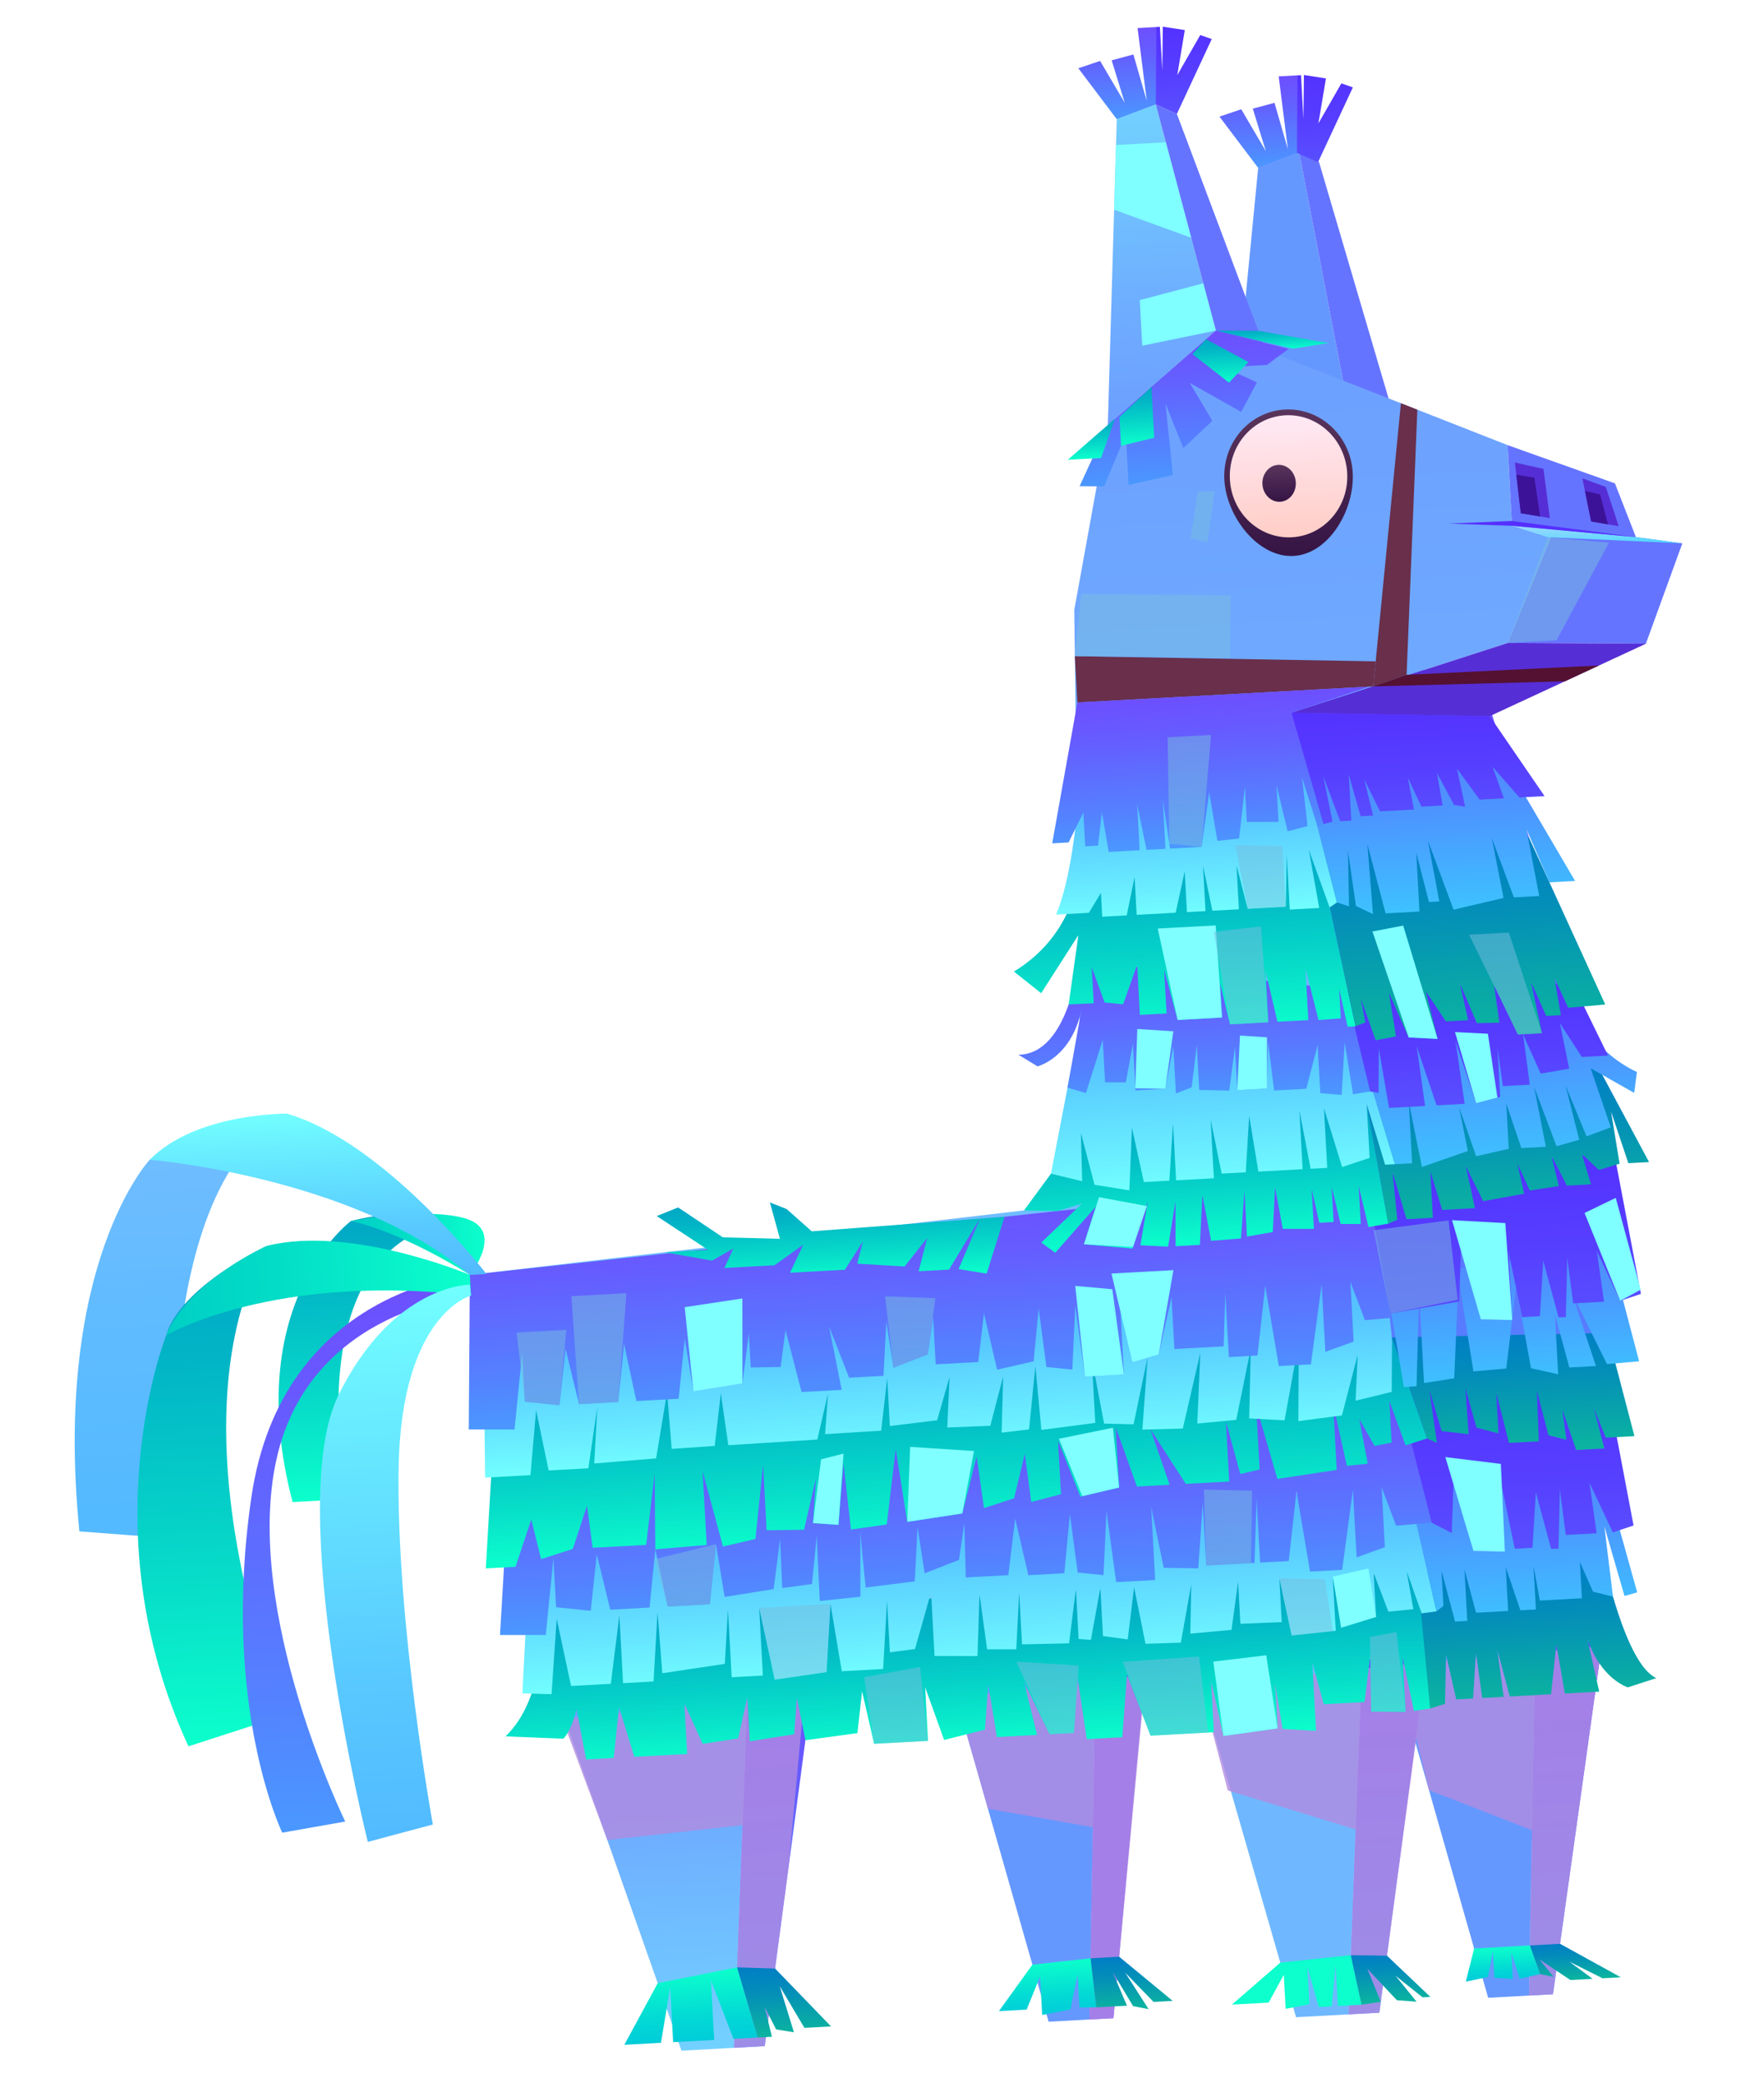 <svg width="216" height="255" viewBox="0 0 216 255" fill="none" xmlns="http://www.w3.org/2000/svg">
<g clip-path="url(#clip0_9_2618)">
<path fill-rule="evenodd" clip-rule="evenodd" d="M18.331 141.959C18.331 141.959 6.437 154.687 9.722 187.449L21.699 188.348C21.699 188.348 17.457 145.951 35.137 136.315C35.137 136.315 25.41 137.418 18.331 141.957L18.331 141.959Z" fill="url(#paint0_linear_9_2618)"/>
<path fill-rule="evenodd" clip-rule="evenodd" d="M42.971 149.455C42.971 149.455 29.427 159.478 35.827 183.859L42.569 183.492C42.569 183.492 35.408 151.244 57.161 149.201C57.161 149.201 49.916 147.623 42.971 149.455Z" fill="url(#paint1_linear_9_2618)"/>
<path fill-rule="evenodd" clip-rule="evenodd" d="M188.002 200.824L187.231 244.266L182.226 244.538L170.302 202.727L188.002 200.824Z" fill="#6598FF"/>
<path fill-rule="evenodd" clip-rule="evenodd" d="M187.989 201.501L196.224 200.792L190.161 244.106L187.231 244.266L187.989 201.501Z" fill="url(#paint2_linear_9_2618)"/>
<g style="mix-blend-mode:multiply" opacity="0.8">
<path fill-rule="evenodd" clip-rule="evenodd" d="M174.977 219.118L187.59 224.021L187.231 244.266L190.161 244.106L196.129 201.48L171.213 203.776L174.977 219.118Z" fill="#B18BE1"/>
</g>
<path fill-rule="evenodd" clip-rule="evenodd" d="M91.538 207.169L89.877 250.66L83.445 251.009L68.777 209.347L91.538 207.169Z" fill="url(#paint3_linear_9_2618)"/>
<path fill-rule="evenodd" clip-rule="evenodd" d="M91.538 207.169L99.497 206.441L93.643 250.455L89.878 250.66L91.538 207.169Z" fill="url(#paint4_linear_9_2618)"/>
<path fill-rule="evenodd" clip-rule="evenodd" d="M134.181 203.751L133.411 247.193L128.407 247.466L116.483 205.654L134.181 203.751Z" fill="#6598FF"/>
<path fill-rule="evenodd" clip-rule="evenodd" d="M134.181 203.751L140.37 203.12L136.34 247.034L133.41 247.193L134.181 203.751Z" fill="url(#paint5_linear_9_2618)"/>
<path fill-rule="evenodd" clip-rule="evenodd" d="M166.792 203.075L165.132 246.566L158.699 246.916L146.441 204.424L166.792 203.075Z" fill="url(#paint6_linear_9_2618)"/>
<path fill-rule="evenodd" clip-rule="evenodd" d="M166.792 203.075L174.751 202.348L168.897 246.361L165.132 246.566L166.792 203.075Z" fill="url(#paint7_linear_9_2618)"/>
<g style="mix-blend-mode:multiply" opacity="0.8">
<path fill-rule="evenodd" clip-rule="evenodd" d="M150.338 219.159L165.996 223.93L165.132 246.566L168.897 246.361L174.684 203.399L147.012 206.405L150.338 219.159Z" fill="#B18BE1"/>
</g>
<g style="mix-blend-mode:multiply" opacity="0.8">
<path fill-rule="evenodd" clip-rule="evenodd" d="M120.969 221.389L133.828 223.659L133.41 247.193L136.34 247.034L140.295 204.982L117.081 207.756L120.969 221.389Z" fill="#B18BE1"/>
</g>
<g style="mix-blend-mode:multiply" opacity="0.8">
<path fill-rule="evenodd" clip-rule="evenodd" d="M96.57 228.449L93.643 250.455L89.877 250.66L90.918 223.404L74.367 225.225L68.833 210.38L98.526 207.254L96.57 228.449Z" fill="#B18BE1"/>
</g>
<path fill-rule="evenodd" clip-rule="evenodd" d="M150.445 57.771L154.13 19.856L159.043 18.473L164.61 47.403L150.445 57.771Z" fill="#6598FF"/>
<path fill-rule="evenodd" clip-rule="evenodd" d="M159.043 18.473L161.517 19.849L170.481 50.314L164.61 47.403L159.043 18.473Z" fill="#6574FF"/>
<path fill-rule="evenodd" clip-rule="evenodd" d="M196.224 200.792L197.273 136.053L181.227 82.523L157.089 80.634L166.629 139.859L174.626 202.649L196.224 200.792Z" fill="url(#paint8_linear_9_2618)"/>
<path fill-rule="evenodd" clip-rule="evenodd" d="M132.464 147.338L131.544 74.66L135.651 52.017L148.876 40.464L184.609 54.486L185.146 64.357L189.905 65.779L184.619 78.703L158.154 87.244L167.153 133.305L174.626 202.649L68.777 209.347L57.533 156.049L132.464 147.338Z" fill="url(#paint9_linear_9_2618)"/>
<path fill-rule="evenodd" clip-rule="evenodd" d="M200.317 65.743L197.748 59.166L184.609 54.486L185.146 64.357L189.905 65.779L184.619 78.703L201.534 78.796L206.003 66.504L200.317 65.743Z" fill="#6574FF"/>
<path fill-rule="evenodd" clip-rule="evenodd" d="M206.003 66.504L189.535 65.76L185.146 64.357L200.317 65.743L206.003 66.504Z" fill="url(#paint10_linear_9_2618)"/>
<path fill-rule="evenodd" clip-rule="evenodd" d="M201.534 78.796L182.418 87.661L158.154 87.244L184.619 78.703L201.534 78.796Z" fill="#562ED6"/>
<path fill-rule="evenodd" clip-rule="evenodd" d="M185.146 64.357L177.378 64.093L185.11 63.77L200.317 65.743L185.146 64.357Z" fill="#562EFF"/>
<path fill-rule="evenodd" clip-rule="evenodd" d="M149.92 58.727C150.166 63.24 154.052 68.286 158.394 68.05C162.736 67.814 165.886 62.383 165.641 57.872C165.396 53.361 161.677 49.894 157.336 50.13C152.996 50.366 149.675 54.216 149.92 58.727Z" fill="url(#paint11_linear_9_2618)"/>
<path d="M158.187 65.764C154.22 65.98 150.823 62.813 150.599 58.69C150.375 54.568 153.408 51.051 157.375 50.835C161.341 50.619 164.738 53.786 164.962 57.909C165.186 62.032 162.153 65.549 158.187 65.764Z" fill="url(#paint12_linear_9_2618)"/>
<path d="M156.75 61.417C155.621 61.478 154.651 60.517 154.583 59.27C154.515 58.022 155.375 56.962 156.504 56.9C157.633 56.839 158.603 57.8 158.67 59.047C158.738 60.295 157.878 61.355 156.75 61.417Z" fill="url(#paint13_linear_9_2618)"/>
<path fill-rule="evenodd" clip-rule="evenodd" d="M135.651 52.017L136.747 14.589L141.525 12.787L148.876 40.464L135.651 52.017Z" fill="url(#paint14_linear_9_2618)"/>
<path fill-rule="evenodd" clip-rule="evenodd" d="M141.526 12.787L144.107 13.946L154.974 42.857L148.876 40.464L141.526 12.787Z" fill="#6574FF"/>
<path fill-rule="evenodd" clip-rule="evenodd" d="M173.552 50.147L172.237 82.601L168.15 84.019L171.541 49.357L173.552 50.147Z" fill="#692F4B"/>
<path fill-rule="evenodd" clip-rule="evenodd" d="M172.237 82.602L195.794 81.459L191.61 83.398L168.151 84.019L172.237 82.602Z" fill="#541131"/>
<path fill-rule="evenodd" clip-rule="evenodd" d="M168.451 80.951L131.616 80.321L131.924 85.989L168.15 84.019L168.451 80.951Z" fill="#692F4B"/>
<path fill-rule="evenodd" clip-rule="evenodd" d="M189.777 63.419L188.999 57.398L185.494 56.612L186.219 62.822L189.777 63.419Z" fill="#562ED6"/>
<path fill-rule="evenodd" clip-rule="evenodd" d="M198.209 64.408L196.632 59.607L193.757 58.549L194.835 63.83L198.209 64.408Z" fill="#562ED6"/>
<path fill-rule="evenodd" clip-rule="evenodd" d="M196.896 64.183L195.931 60.521L194.072 60.092L194.835 63.83L196.896 64.183Z" fill="#3C1398"/>
<path fill-rule="evenodd" clip-rule="evenodd" d="M188.588 63.219L187.882 58.458L185.668 58.109L186.219 62.822L188.588 63.219Z" fill="#3C1398"/>
<path fill-rule="evenodd" clip-rule="evenodd" d="M66.436 198.246C66.436 198.246 66.859 207.829 61.901 212.534L68.966 212.826C68.966 212.826 69.907 212.066 70.596 209.197L71.776 215.362L75.148 215.178L75.797 208.966L77.678 215.041L84.139 214.689L83.804 208.53L86.044 213.453L90.376 212.792L91.518 207.74L91.812 213.139L97.252 212.277L97.571 207.781L98.625 213.012L104.992 212.141L105.559 207.022L107.036 213.446L113.638 213.087L113.282 206.531L115.605 212.98L120.608 211.716L121.009 206.136L122.068 212.626L126.985 212.359L125.399 205.897L128.529 212.275L131.504 212.113L131.957 205.348L133.07 212.877L137.425 212.64L137.995 204.967L140.881 212.452L148.638 212.03L148.292 205.678L149.816 212.485L156.435 211.559L156.133 206.006L157.047 211.619L161.149 211.867L160.695 203.527L162.099 208.606L167.082 208.335L167.79 202.723L167.901 209.516L172.106 209.547L171.74 202.827L173.132 209.421L175.122 209.125L174.629 202.645L173.527 192.418L66.436 198.243L66.436 198.246Z" fill="url(#paint15_linear_9_2618)"/>
<path fill-rule="evenodd" clip-rule="evenodd" d="M173.525 192.422L196.384 191.011C196.384 191.011 199.021 203.722 202.819 205.405L199.335 206.538C199.335 206.538 196.003 205.564 194.341 200.481L195.825 207.06L191.612 207.289L190.574 201.28L189.926 207.381L184.869 207.656L183.334 201.883L184.119 207.697L181.496 207.839L180.727 202.319L180.373 207.901L178.312 208.013L177.073 202.518L176.933 208.559L175.12 209.129L173.525 192.422Z" fill="url(#paint16_linear_9_2618)"/>
<path fill-rule="evenodd" clip-rule="evenodd" d="M64.814 190.966L63.964 207.276L67.537 207.376L68.168 198.152L69.926 206.37L74.794 206.105L75.842 197.735L76.293 206.024L80.026 205.821L80.516 197.313L81.098 204.812L88.753 203.664L89.14 197.012L89.591 205.3L93.412 205.092L92.962 196.804L94.867 205.595L101.205 204.669L101.689 196.329L103.077 204.567L108.134 204.292L108.62 195.952L108.962 202.25L112.04 201.847L114.01 194.895L114.435 202.708L119.694 202.705L119.942 195.169L120.871 201.885L124.441 201.881L124.799 194.905L125.145 201.276L130.906 201.151L131.743 194.527L132.074 200.616L133.581 200.722L134.739 194.364L135.06 200.264L138.088 200.665L138.869 194.307L140.266 201.208L144.59 201.068L145.87 193.926L145.752 199.965L150.798 199.503L151.605 193.614L151.885 198.76L156.946 198.555L156.653 193.172L158.161 200.187L163.561 199.61L163.2 192.983L164.561 198.707L168.497 197.926L168.205 192.544L170.005 197.278L173.061 196.971L172.245 192.324L174.076 197.482L175.894 197.241L172.376 181.767L64.814 190.966Z" fill="url(#paint17_linear_9_2618)"/>
<path fill-rule="evenodd" clip-rule="evenodd" d="M196.547 180.866L200.475 194.912L198.918 195.352L196.452 186.829L197.506 195.429L195.066 194.83L193.457 191.191L193.699 195.636L188.55 195.916L187.777 191.646L188.068 197.004L186.171 197.107L184.379 191.831L184.671 197.189L180.74 197.403L179.324 192.106L179.667 198.404L178.17 198.485L177.645 196.509L176.515 192.259L176.749 196.558L175.894 197.241L172.376 181.767L196.547 180.866Z" fill="url(#paint18_linear_9_2618)"/>
<path fill-rule="evenodd" clip-rule="evenodd" d="M62.443 179.315L61.226 200.13L66.833 200.127L67.764 190.714L68.091 196.733L72.335 197.162L73.079 190.26L74.724 197.032L79.534 196.77L80.243 189.646L81.747 196.65L86.924 196.368L87.672 189.012L88.729 195.47L94.733 194.507L95.523 188.34L95.783 194.378L99.424 193.896L100.01 187.955L100.378 195.969L105.357 195.444L105.339 187.5L105.995 194.318L112.013 193.567L112.352 186.9L113.226 192.579L117.427 190.935L118.087 186.409L118.255 193.085L123.469 192.801L124.308 185.877L125.92 192.811L130.324 192.567L131.007 185.306L131.959 192.482L135.13 192.804L135.486 184.921L136.673 193.662L141.449 193.402L140.962 184.454L142.494 191.909L146.726 191.97L147.28 183.913L147.7 191.626L153.618 191.304L153.866 183.35L154.297 191.267L157.808 191.076L158.75 182.508L160.414 192.371L164.347 192.157L165.664 182.341L166.115 190.624L169.575 189.374L169.176 182.04L170.957 186.75L175.302 186.372L171.058 169.288L62.443 179.315Z" fill="url(#paint19_linear_9_2618)"/>
<path fill-rule="evenodd" clip-rule="evenodd" d="M171.086 169.803L196.734 169.389L200.029 186.725L197.488 187.572L194.621 181.467L195.511 187.68L191.729 187.886L191.001 182.261L190.835 189.57L189.936 189.595L188.062 182.641L187.657 189.452L185.48 189.571L183.82 181.559L184.276 189.927L180.423 189.846L179.713 187.158L178.004 180.686L177.768 187.653L175.302 186.372L171.086 169.803Z" fill="url(#paint20_linear_9_2618)"/>
<path fill-rule="evenodd" clip-rule="evenodd" d="M60.618 172.544L59.488 191.981L63.121 191.784L65.054 185.991L66.262 190.841L70.14 189.589L71.876 184.305L72.574 189.457L79.116 189.101L80.162 180.436L80.243 189.646L86.529 189.108L86.04 180.116L88.533 189.297L92.503 188.373L93.438 179.324L93.873 187.308L98.453 187.249L99.914 180.939L99.555 186.433L102.665 186.642L103.292 179.178L104.2 187.22L108.58 186.603L109.677 177.388L111.098 186.278L117.829 185.251L119.587 178.292L120.494 184.589L124.173 183.395L125.487 177.971L126.277 183.847L129.913 182.895L129.56 176.402L132.298 183.189L137.03 182.076L136.631 174.742L139.219 181.957L143.21 181.74L140.868 174.936L145.201 181.632L150.514 181.343L150.115 174.009L151.873 180.425L154.239 179.873L153.816 172.109L156.415 181.022L163.681 179.925L163.244 171.879L164.922 179.432L167.476 179.153L166.441 173.687L168.311 176.983L170.404 176.586L170.127 171.505L172.112 176.919L174.742 176.067L170.429 163.707L60.618 172.544Z" fill="url(#paint21_linear_9_2618)"/>
<path fill-rule="evenodd" clip-rule="evenodd" d="M170.429 163.707L196.834 163.164L200.134 175.788L196.627 175.979L195.158 172.361L196.459 177.293L192.995 177.482L191.319 172.57L191.801 176.241L189.609 175.684L188.186 170.243L188.428 176.425L184.776 176.623L183.22 170.513L183.488 175.451L180.793 174.748L179.432 169.885L179.833 175.554L176.525 175.168L175.029 170.125L175.946 176.615L174.742 176.067L170.429 163.707Z" fill="url(#paint22_linear_9_2618)"/>
<path fill-rule="evenodd" clip-rule="evenodd" d="M59.176 162.429L59.403 180.866L64.952 180.564L65.646 172.61L67.18 179.987L72.045 179.722L73.139 172.203L72.763 179.136L80.339 178.511L81.683 170.431L82.248 177.347L87.512 176.988L88.264 170.553L89.182 176.899L100.082 176.206L101.392 170.571L101.029 175.546L107.897 175.12L108.642 168.679L108.961 174.552L114.753 173.848L116.274 168.549L115.99 174.733L121.26 174.522L122.834 168.485L122.645 175.361L126.004 174.967L126.782 167.219L127.513 175.029L134.117 174.17L133.691 166.338L135.195 174.254L138.804 174.341L140.528 166.114L139.883 174.989L144.833 174.862L146.976 165.595L146.607 174.247L151.373 173.798L153.155 165.097L152.959 173.619L157.293 173.854L159.028 164.327L158.988 173.95L164.317 173.254L166.249 165.831L165.991 171.45L170.412 170.376L170.455 164.171L169.662 156.583L59.176 162.429Z" fill="url(#paint23_linear_9_2618)"/>
<path fill-rule="evenodd" clip-rule="evenodd" d="M57.533 156.049L57.4 174.972L63.006 174.969L63.939 165.556L64.266 171.576L68.51 172.004L69.254 165.102L70.897 171.874L75.707 171.613L76.416 164.488L77.922 171.492L83.1 171.211L83.845 163.854L84.902 170.312L90.908 169.349L91.696 163.182L91.925 167.382L95.588 167.324L96.183 162.799L98.151 170.392L103.066 170.124L101.512 162.342L103.972 168.639L108.186 168.409L108.527 161.742L109.401 167.422L113.603 165.778L114.262 161.253L114.575 167L119.788 166.716L120.481 160.721L122.093 167.653L126.572 166.63L127.182 160.148L128.134 167.324L131.306 167.646L131.662 159.765L132.848 168.505L137.624 168.245L137.137 159.297L138.67 166.751L141.881 165.798L143.456 158.755L143.802 165.127L149.834 164.799L150.04 158.192L150.47 166.109L153.981 165.919L154.924 157.351L156.587 167.213L160.52 166.999L161.837 157.184L162.288 165.467L165.75 164.216L165.352 156.884L167.13 161.593L171.478 161.214L167.233 144.13L57.533 156.049Z" fill="url(#paint24_linear_9_2618)"/>
<path fill-rule="evenodd" clip-rule="evenodd" d="M197.005 152.572L200.708 166.628L196.773 166.973L192.412 158.148L195.422 167.21L192.164 167.387L190.396 160.88L190.795 168.214L187.472 167.479L185.646 157.511L184.439 167.513L180.419 167.863L178.605 156.42L178.063 168.711L174.373 169.292L173.768 158.157L173.456 169.674L171.908 169.791L169.662 156.583L197.005 152.572Z" fill="url(#paint25_linear_9_2618)"/>
<path fill-rule="evenodd" clip-rule="evenodd" d="M167.234 144.13L197.637 141.042L200.932 158.379L198.392 159.226L195.524 153.12L196.416 159.333L192.632 159.539L191.904 153.914L191.738 161.224L190.841 161.248L188.965 154.294L188.561 161.106L186.385 161.224L184.724 153.212L185.179 161.58L181.326 161.499L180.617 158.811L178.909 152.339L178.671 159.306L170.27 160.782L167.234 144.13Z" fill="url(#paint26_linear_9_2618)"/>
<path fill-rule="evenodd" clip-rule="evenodd" d="M132.354 138.676L125.384 148.162L129.486 148.232L132.464 147.338L127.508 152.09L129.215 153.343L134.153 147.723L132.733 152.302L138.678 152.828L140.541 147.03L139.643 152.422L143.033 152.591L143.931 147.093L143.946 152.542L146.919 152.38L147.237 146.303L148.301 151.879L151.95 151.588L152.384 145.744L152.69 151.357L155.852 150.809L156.129 145.337L157.075 150.412L160.885 150.417L160.62 145.546L161.542 149.673L163.298 149.577L163.064 145.273L164.156 149.814L166.622 149.822L166.369 145.163L167.563 150.195L169.997 149.779L167.352 135.149L132.354 138.676Z" fill="url(#paint27_linear_9_2618)"/>
<path fill-rule="evenodd" clip-rule="evenodd" d="M167.352 135.149L195.575 130.393L201.925 142.243L199.389 142.381L197.271 136.053L198.318 142.439L195.777 143.21L193.699 141.258L194.815 144.963L191.865 145.124L189.975 141.46L190.882 145.177L187.319 145.725L185.8 142.41L186.635 146.115L181.613 147.025C181.613 147.025 179.241 142.289 179.398 142.555C179.552 142.82 180.603 147.882 180.603 147.882L176.6 148.099L175.148 143.413L175.455 149.059L172.223 149.234L170.508 143.452L171.1 149.296L169.995 149.781L167.35 135.151L167.352 135.149Z" fill="url(#paint28_linear_9_2618)"/>
<path fill-rule="evenodd" clip-rule="evenodd" d="M132.188 125.497L128.689 143.663L132.508 144.584L132.354 138.676L134.027 145.021L138.291 145.704L138.602 138.047L140.068 144.692L143.183 144.523L143.637 137.539L144.014 144.477L148.637 144.226L148.248 137.074L149.591 143.655L152.542 143.495L152.963 136.599L154.088 143.411L159.505 143.116L159.117 135.979L160.485 143.063L162.516 142.952L162.12 135.677L164.343 142.853L167.71 141.729L167.352 135.149L169.605 142.567L170.81 142.501L166.339 127.691L132.188 125.497Z" fill="url(#paint29_linear_9_2618)"/>
<path fill-rule="evenodd" clip-rule="evenodd" d="M193.399 123.125L166.339 127.689L170.81 142.501L172.912 142.387L172.503 134.869L174.111 142.842L179.734 140.889L178.661 135.507L180.747 141.529L184.746 140.618L184.446 135.099L186.29 140.534L189.286 140.371L187.856 133.065L190.598 140.3L193.373 139.514L191.697 132.856L194.269 139.095L197.237 137.989L194.777 130.762L200.107 133.776L200.436 131.21C200.436 131.21 194.432 128.675 193.401 123.131L193.399 123.125Z" fill="url(#paint30_linear_9_2618)"/>
<path fill-rule="evenodd" clip-rule="evenodd" d="M132.088 117.583C132.088 117.583 130.906 129.056 124.708 129.102L127.04 130.526C127.04 130.526 131.164 129.54 132.417 123.623L130.719 133.127L132.97 133.798L135.035 127.26L135.319 132.483L137.855 132.488L138.726 127.768L139.036 133.469L142.688 133.27L143.674 128.071L143.988 133.843L145.919 133.094L146.547 127.914L146.846 133.412L150.521 133.488L151.217 128.149L151.505 133.434L155.157 133.236L155.269 127.504L156.015 133.48L159.956 133.266L161.346 127.881L161.669 133.809L164.286 134.02L164.652 127.581L165.677 133.944L168.106 133.537L164.778 121.131L132.09 117.583L132.088 117.583Z" fill="url(#paint31_linear_9_2618)"/>
<path fill-rule="evenodd" clip-rule="evenodd" d="M164.776 121.133L192.567 120.351L196.901 129.204L193.69 129.378L190.997 125.206L192.147 130.808L188.657 131.414L186.492 126.595L187.322 132.767L184.02 132.947L183.372 128.254L183.698 134.26L180.753 135.038L178.217 127.389L179.348 135.114L175.908 135.301L173.469 128.046L174.501 135.378L170.085 135.618L168.829 128.298L168.801 133.774L167.772 133.593L164.776 121.133Z" fill="url(#paint32_linear_9_2618)"/>
<path fill-rule="evenodd" clip-rule="evenodd" d="M131.962 107.604C131.962 107.604 131.25 114.647 124.154 118.917L127.487 121.574L132.047 114.463L130.856 122.947L133.925 122.809L133.685 118.396L135.255 122.706L137.521 122.933L139.243 118.094L139.577 124.227L142.841 124.049L142.551 118.718L144.198 124.842L149.63 124.547L149.403 120.38L150.615 125.382L155.298 125.128L154.955 118.809L156.422 125.066L160.199 124.861L159.855 118.543L161.456 124.861L164.175 124.645L163.979 121.045L165.019 125.674L165.977 125.622L161.086 102.9L131.958 107.602L131.962 107.604Z" fill="url(#paint33_linear_9_2618)"/>
<path fill-rule="evenodd" clip-rule="evenodd" d="M161.09 102.901L187.222 102.523L196.561 122.954L192.025 123.358L190.341 119.712L191.129 124.256L189.33 124.354L187.485 120.23L188.811 126.469L185.861 126.629L182.957 120.621L183.598 125.184L180.842 125.243L178.758 120.372L179.777 124.874L177.039 125.022L174.584 121.329L176.028 127.164L172.496 126.991L170.087 121.574L170.939 126.863L168.451 127.335L166.652 122.283L167.183 125.158L165.981 125.624L161.09 102.901Z" fill="url(#paint34_linear_9_2618)"/>
<path fill-rule="evenodd" clip-rule="evenodd" d="M131.86 99.591C131.86 99.591 131.202 107.537 129.318 111.951L133.325 111.733L134.809 109.292L134.967 112.21L137.963 112.047L138.93 107.369L139.181 111.981L143.957 111.721L145.066 106.658L145.337 111.646L147.611 111.522L147.309 105.969L148.454 111.476L151.702 111.3L151.41 105.936L152.779 111.241L157.443 110.987L157.564 104.587L157.931 111.339L161.538 111.143L160.27 104.039L162.811 111.074L163.708 110.459L159.784 95.098L131.86 99.591Z" fill="url(#paint35_linear_9_2618)"/>
<path fill-rule="evenodd" clip-rule="evenodd" d="M159.782 95.096L184.592 93.747L192.869 107.833L189.726 108.004L186.914 101.497L188.473 109.676L185.371 109.845L182.675 102.588L184.106 109.913L177.986 111.347L174.848 102.896L176.24 110.341L174.975 110.41L173.421 104.359L173.813 111.574L169.662 111.799L167.433 103.299L168.117 111.883L166.033 110.897L165.056 104.107L165.182 110.943L163.708 110.457L159.782 95.096Z" fill="url(#paint36_linear_9_2618)"/>
<path fill-rule="evenodd" clip-rule="evenodd" d="M131.924 85.989L128.842 103.228L130.846 103.119L132.657 99.462L132.882 103.592L134.447 103.507L134.928 99.424L135.756 104.279L139.549 104.073L139.241 98.403L140.392 104.027L142.709 103.901L142.382 97.897L143.271 103.871L147.134 103.661L148.064 96.982L149.066 102.925L151.728 102.637L152.438 96.279L152.673 100.604L156.55 100.606L156.304 96.089L157.669 101.748L160.11 101.119L159.428 95.153L161.334 101.174L162.059 100.872L158.154 87.244L167.63 84.047L131.924 85.989Z" fill="url(#paint37_linear_9_2618)"/>
<path fill-rule="evenodd" clip-rule="evenodd" d="M182.418 87.661L189.13 97.447L186.049 97.614L182.754 93.847L184.146 97.718L181.181 97.879L178.408 94.083L179.401 98.749L178.04 98.517L175.953 94.595L176.651 98.593L174.058 98.734L172.378 95.167L173.138 99.09L168.983 99.316L167.037 95.363L168.139 99.827L166.608 99.911L165.157 94.804L165.465 100.452L164.105 100.526L162.02 94.975L163.17 100.576L162.059 100.872L158.154 87.244L182.418 87.661Z" fill="url(#paint38_linear_9_2618)"/>
<path fill-rule="evenodd" clip-rule="evenodd" d="M80.537 242.746L76.447 250.292L80.934 250.048L82.062 243.26L82.427 249.967L87.45 249.693L87.053 242.392L89.818 249.564L92.789 249.403L90.253 240.811L80.537 242.746Z" fill="url(#paint39_linear_9_2618)"/>
<path fill-rule="evenodd" clip-rule="evenodd" d="M126.416 240.484L122.317 246.168L125.713 245.984L127.357 241.928L127.613 246.635L131.066 245.976L131.959 241.678L132.179 245.725L134.245 245.708L133.542 239.705L126.416 240.484Z" fill="url(#paint40_linear_9_2618)"/>
<path fill-rule="evenodd" clip-rule="evenodd" d="M20.345 163.456C20.345 163.456 10.845 187.374 23.081 213.756L34.803 209.96C34.803 209.96 20.307 174.858 32.71 152.489C32.71 152.489 22.104 157.411 20.343 163.457L20.345 163.456Z" fill="url(#paint41_linear_9_2618)"/>
<path fill-rule="evenodd" clip-rule="evenodd" d="M156.771 240.235L150.85 245.371L155.345 245.126L157.2 241.721L157.427 245.887L160.335 245.326L160.084 240.715L161.48 245.667L163.06 245.581L163.549 240.526L163.822 245.539L166.726 245.381L165.407 239.323L156.771 240.235Z" fill="url(#paint42_linear_9_2618)"/>
<path fill-rule="evenodd" clip-rule="evenodd" d="M180.505 238.502L179.486 242.563L182.202 241.989L182.806 238.842L182.983 242.089L185.246 242.249L185.069 239.002L186.089 242.204L188.594 241.642L187.34 238.13L180.505 238.502Z" fill="url(#paint43_linear_9_2618)"/>
<path fill-rule="evenodd" clip-rule="evenodd" d="M90.253 240.811L94.907 240.955L101.76 248.041L98.5 248.218L95.481 243.126L97.215 248.759L95.037 248.407L93.631 245.652L94.52 249.309L92.789 249.403L90.253 240.811Z" fill="url(#paint44_linear_9_2618)"/>
<path fill-rule="evenodd" clip-rule="evenodd" d="M133.542 239.705L137.047 239.514L143.594 244.916L141.253 245.043L137.777 241.457L140.643 245.926L138.745 245.558L136.226 241.353L137.997 245.504L134.245 245.708L133.542 239.705Z" fill="url(#paint45_linear_9_2618)"/>
<path fill-rule="evenodd" clip-rule="evenodd" d="M165.407 239.323L169.835 239.386L175.145 244.427L174.189 244.479L170.886 241.843L173.457 245.015L171.049 244.838L167.424 240.978L169.074 245.031L166.726 245.381L165.407 239.323Z" fill="url(#paint46_linear_9_2618)"/>
<path fill-rule="evenodd" clip-rule="evenodd" d="M187.34 238.13L191.026 237.929L198.467 242.026L196.231 242.148L192.174 240.119L195.013 242.214L192.296 242.362L188.495 239.832L190.24 241.978L188.594 241.642L187.34 238.13Z" fill="url(#paint47_linear_9_2618)"/>
<path fill-rule="evenodd" clip-rule="evenodd" d="M57.533 156.049C57.533 156.049 34.518 157.682 30.78 183.28C27.042 208.877 34.56 224.326 34.56 224.326L42.273 222.962C42.273 222.962 29.721 197.281 33.85 178.638C37.98 159.995 57.671 158.587 57.671 158.587L57.533 156.05L57.533 156.049Z" fill="url(#paint48_linear_9_2618)"/>
<path fill-rule="evenodd" clip-rule="evenodd" d="M57.533 156.049C57.533 156.049 42.997 149.932 32.709 152.489C32.709 152.489 23.352 156.583 20.343 163.457C20.343 163.457 33.395 155.735 57.669 158.585L57.531 156.049L57.533 156.049Z" fill="url(#paint49_linear_9_2618)"/>
<path fill-rule="evenodd" clip-rule="evenodd" d="M57.533 156.049C57.533 156.049 49.627 150.943 42.971 149.455C42.971 149.455 52.496 147.673 57.161 149.201C61.826 150.73 57.533 156.047 57.533 156.047L57.533 156.049Z" fill="url(#paint50_linear_9_2618)"/>
<path fill-rule="evenodd" clip-rule="evenodd" d="M57.525 157.257C57.525 157.257 48.206 157.149 41.464 170.724C34.722 184.299 45.038 225.454 45.038 225.454L53.001 223.323C53.001 223.323 48.506 198.707 48.808 179.757C49.111 160.807 57.673 158.587 57.673 158.587L57.527 157.257L57.525 157.257Z" fill="url(#paint51_linear_9_2618)"/>
<path fill-rule="evenodd" clip-rule="evenodd" d="M59.564 155.938C59.564 155.938 47.18 139.806 35.138 136.319C35.138 136.319 24.028 136.176 18.331 141.961C18.331 141.961 43.279 143.975 57.533 156.05L59.564 155.94L59.564 155.938Z" fill="url(#paint52_linear_9_2618)"/>
<path fill-rule="evenodd" clip-rule="evenodd" d="M135.651 52.017L132.193 59.511L135.201 59.528L137.859 53.156L138.197 59.365L143.626 58.142L142.707 49.394L144.903 54.85L148.448 51.512L145.692 46.877L151.987 50.421L153.905 46.809L149.852 44.953L155.133 44.665L157.781 42.705L148.876 40.464L135.651 52.017Z" fill="url(#paint53_linear_9_2618)"/>
<path fill-rule="evenodd" clip-rule="evenodd" d="M123.004 148.936L120.812 155.894L117.377 155.338L120.025 149.098L116.206 155.402L112.484 155.604L113.539 151.53L110.762 155.023L104.966 154.677L105.663 151.958L103.456 155.42L96.742 155.786L98.359 152.355L94.831 154.871L88.711 155.204L89.79 152.821L87.193 154.302L81.362 153.28L86.7 152.989L80.418 148.852L83.034 147.794L88.507 151.451L95.501 151.635L94.273 147.183L96.318 147.988L99.397 150.718L123.004 148.936Z" fill="url(#paint54_linear_9_2618)"/>
<path fill-rule="evenodd" clip-rule="evenodd" d="M140.993 47.352L141.332 53.581L137.27 54.57L137.08 51.072L140.993 47.352Z" fill="url(#paint55_linear_9_2618)"/>
<path fill-rule="evenodd" clip-rule="evenodd" d="M136.514 51.263L134.823 56.058L130.751 56.279L135.651 52.016L136.514 51.263Z" fill="url(#paint56_linear_9_2618)"/>
<path fill-rule="evenodd" clip-rule="evenodd" d="M148.876 40.464L154.085 40.49L162.659 41.991L158.328 42.675L148.876 40.464Z" fill="url(#paint57_linear_9_2618)"/>
<path fill-rule="evenodd" clip-rule="evenodd" d="M147.668 41.52L152.877 44.317L150.486 46.835L146.015 43.345L147.668 41.52Z" fill="url(#paint58_linear_9_2618)"/>
<path fill-rule="evenodd" clip-rule="evenodd" d="M136.747 14.589L132.041 8.356L134.708 7.457L137.719 12.578L136.122 7.38L138.78 6.669L140.419 12.338L139.294 3.432L141.536 3.31L141.526 12.787L136.747 14.589Z" fill="url(#paint59_linear_9_2618)"/>
<path fill-rule="evenodd" clip-rule="evenodd" d="M144.107 13.946L148.378 4.779L146.969 4.289L144.157 9.193L145.077 3.683L142.386 3.264L142.32 8.654L142.028 3.283L141.536 3.31L141.526 12.787L144.107 13.946Z" fill="url(#paint60_linear_9_2618)"/>
<path fill-rule="evenodd" clip-rule="evenodd" d="M154.029 20.505L149.322 14.274L151.988 13.375L154.999 18.495L153.402 13.298L156.06 12.587L157.7 18.255L156.574 9.35L158.816 9.228L158.806 18.704L154.029 20.505Z" fill="url(#paint61_linear_9_2618)"/>
<path fill-rule="evenodd" clip-rule="evenodd" d="M161.388 19.862L165.658 10.695L164.249 10.205L161.437 15.109L162.359 9.601L159.666 9.181L159.6 14.572L159.308 9.201L158.816 9.228L158.806 18.704L161.388 19.862Z" fill="url(#paint62_linear_9_2618)"/>
<g style="mix-blend-mode:soft-light">
<g style="mix-blend-mode:soft-light">
<path fill-rule="evenodd" clip-rule="evenodd" d="M117.829 185.251L119.269 177.61L111.445 177.102L111.098 186.278L117.829 185.251Z" fill="#7FFFFF"/>
</g>
<g style="mix-blend-mode:soft-light">
<path fill-rule="evenodd" clip-rule="evenodd" d="M102.666 186.642L103.29 177.924L100.539 178.628L99.555 186.433L102.666 186.642Z" fill="#7FFFFF"/>
</g>
<g style="mix-blend-mode:soft-light">
<path fill-rule="evenodd" clip-rule="evenodd" d="M90.909 169.349L90.902 158.935L83.84 160.003L84.902 170.312L90.909 169.349Z" fill="#7FFFFF"/>
</g>
<g style="mix-blend-mode:soft-light">
<path fill-rule="evenodd" clip-rule="evenodd" d="M140.441 147.628L138.743 152.629L132.733 152.302L134.579 146.539L140.441 147.628Z" fill="#7FFFFF"/>
</g>
<g style="mix-blend-mode:soft-light">
<path fill-rule="evenodd" clip-rule="evenodd" d="M141.882 165.798L143.684 155.473L136.097 155.885L138.67 166.751L141.882 165.798Z" fill="#7FFFFF"/>
</g>
<g style="mix-blend-mode:soft-light">
<path fill-rule="evenodd" clip-rule="evenodd" d="M137.03 182.076L136.278 174.762L129.66 176.112L132.534 183.134L137.03 182.076Z" fill="#7FFFFF"/>
</g>
<g style="mix-blend-mode:soft-light">
<path fill-rule="evenodd" clip-rule="evenodd" d="M180.423 189.846L176.98 178.353L183.777 179.186L184.276 189.927L180.423 189.846Z" fill="#7FFFFF"/>
</g>
<g style="mix-blend-mode:soft-light">
<path fill-rule="evenodd" clip-rule="evenodd" d="M185.179 161.58L184.323 149.709L177.799 149.355L181.326 161.499L185.179 161.58Z" fill="#7FFFFF"/>
</g>
<g style="mix-blend-mode:soft-light">
<path fill-rule="evenodd" clip-rule="evenodd" d="M198.392 159.226L194.023 148.472L197.848 146.626L200.904 157.863L198.392 159.226Z" fill="#7FFFFF"/>
</g>
<g style="mix-blend-mode:soft-light">
<path fill-rule="evenodd" clip-rule="evenodd" d="M168.497 197.926L167.563 191.982L163.2 192.983L164.216 199.244L168.497 197.926Z" fill="#7FFFFF"/>
</g>
<g style="mix-blend-mode:soft-light">
<path fill-rule="evenodd" clip-rule="evenodd" d="M156.431 211.561L155.052 202.616L148.566 203.385L149.814 212.487L156.431 211.561Z" fill="#7FFFFF"/>
</g>
<g style="mix-blend-mode:soft-light">
<path fill-rule="evenodd" clip-rule="evenodd" d="M137.624 168.245L136.201 157.806L131.66 157.402L132.848 168.505L137.624 168.245Z" fill="#7FFFFF"/>
</g>
<g style="mix-blend-mode:soft-light">
<path fill-rule="evenodd" clip-rule="evenodd" d="M155.153 133.236L155.138 126.97L151.836 126.758L151.501 133.435L155.153 133.236Z" fill="#7FFFFF"/>
</g>
<g style="mix-blend-mode:soft-light">
<path fill-rule="evenodd" clip-rule="evenodd" d="M142.688 133.27L143.674 126.235L139.262 125.95L139.019 133.201L142.688 133.27Z" fill="#7FFFFF"/>
</g>
<g style="mix-blend-mode:soft-light">
<path fill-rule="evenodd" clip-rule="evenodd" d="M144.202 124.844L141.761 113.657L148.856 113.271L149.634 124.548L144.202 124.844Z" fill="#7FFFFF"/>
</g>
<g style="mix-blend-mode:soft-light">
<path fill-rule="evenodd" clip-rule="evenodd" d="M176.028 127.164L171.821 113.295L168.052 114.017L172.496 126.991L176.028 127.164Z" fill="#7FFFFF"/>
</g>
<g style="mix-blend-mode:soft-light">
<path fill-rule="evenodd" clip-rule="evenodd" d="M180.753 135.038L178.16 126.33L182.193 126.534L183.357 134.349L180.753 135.038Z" fill="#7FFFFF"/>
</g>
<g style="mix-blend-mode:soft-light">
<path fill-rule="evenodd" clip-rule="evenodd" d="M145.859 29.104L136.423 25.67L136.656 17.747L142.755 17.415L145.859 29.104Z" fill="#7FFFFF"/>
</g>
<g style="mix-blend-mode:soft-light">
<path fill-rule="evenodd" clip-rule="evenodd" d="M147.34 34.676L139.564 36.735L139.868 42.316L148.876 40.464L147.34 34.676Z" fill="#7FFFFF"/>
</g>
</g>
<g style="mix-blend-mode:multiply" opacity="0.5">
<g style="mix-blend-mode:multiply">
<path fill-rule="evenodd" clip-rule="evenodd" d="M101.205 204.669L101.689 196.329L92.962 196.804L94.867 205.595L101.205 204.669Z" fill="#77BDE0"/>
</g>
<g style="mix-blend-mode:multiply">
<path fill-rule="evenodd" clip-rule="evenodd" d="M86.924 196.368L87.672 189.012L80.122 190.859L81.747 196.65L86.924 196.368Z" fill="#77BDE0"/>
</g>
<g style="mix-blend-mode:multiply">
<path fill-rule="evenodd" clip-rule="evenodd" d="M75.707 171.613L76.703 158.293L69.959 158.66L70.897 171.874L75.707 171.613Z" fill="#77BDE0"/>
</g>
<g style="mix-blend-mode:multiply">
<path fill-rule="evenodd" clip-rule="evenodd" d="M68.51 172.004L69.338 162.781L63.252 163.112L64.266 171.576L68.51 172.004Z" fill="#77BDE0"/>
</g>
<g style="mix-blend-mode:multiply">
<path fill-rule="evenodd" clip-rule="evenodd" d="M113.603 165.778L114.541 158.907L108.377 158.668L109.401 167.422L113.603 165.778Z" fill="#77BDE0"/>
</g>
<g style="mix-blend-mode:multiply">
<path fill-rule="evenodd" clip-rule="evenodd" d="M147.7 191.626L147.421 182.324L153.323 182.471L153.171 191.328L147.7 191.626Z" fill="#77BDE0"/>
</g>
<g style="mix-blend-mode:multiply">
<path fill-rule="evenodd" clip-rule="evenodd" d="M158.161 200.187L156.653 193.172L162.235 193.311L163.209 199.649L158.161 200.187Z" fill="#77BDE0"/>
</g>
<g style="mix-blend-mode:multiply">
<path fill-rule="evenodd" clip-rule="evenodd" d="M140.878 212.454L137.487 203.413L146.814 202.769L147.959 212.069L140.878 212.454Z" fill="#77BDE0"/>
</g>
<g style="mix-blend-mode:multiply">
<path fill-rule="evenodd" clip-rule="evenodd" d="M131.502 212.115L132.086 203.865L124.452 203.404L128.527 212.277L131.502 212.115Z" fill="#77BDE0"/>
</g>
<g style="mix-blend-mode:multiply">
<path fill-rule="evenodd" clip-rule="evenodd" d="M167.897 209.522L167.753 200.374L170.996 199.772L172.102 209.551L167.897 209.522Z" fill="#77BDE0"/>
</g>
<g style="mix-blend-mode:multiply">
<path fill-rule="evenodd" clip-rule="evenodd" d="M113.638 213.087L112.653 204.046L105.817 205.294L107.036 213.446L113.638 213.087Z" fill="#77BDE0"/>
</g>
<g style="mix-blend-mode:multiply">
<path fill-rule="evenodd" clip-rule="evenodd" d="M178.487 159.083L177.377 149.378L168.192 150.586L170.27 160.782L178.487 159.083Z" fill="#77BDE0"/>
</g>
<g style="mix-blend-mode:multiply">
<path fill-rule="evenodd" clip-rule="evenodd" d="M185.861 126.629L179.892 114.416L184.759 114.151L188.812 126.469L185.861 126.629Z" fill="#77BDE0"/>
</g>
<g style="mix-blend-mode:multiply">
<path fill-rule="evenodd" clip-rule="evenodd" d="M155.3 125.129L154.399 113.393L148.617 114.061L150.617 125.384L155.3 125.129Z" fill="#77BDE0"/>
</g>
<g style="mix-blend-mode:multiply">
<path fill-rule="evenodd" clip-rule="evenodd" d="M157.443 110.986L157.039 103.555L151.273 103.435L152.777 111.239L157.443 110.986Z" fill="#77BDE0"/>
</g>
<g style="mix-blend-mode:multiply">
<path fill-rule="evenodd" clip-rule="evenodd" d="M147.134 103.661L148.291 89.958L142.976 90.247L143.184 103.279L147.134 103.661Z" fill="#77BDE0"/>
</g>
<g style="mix-blend-mode:multiply">
<path fill-rule="evenodd" clip-rule="evenodd" d="M132.386 72.707L150.7 72.887L150.618 80.553L131.616 80.321L132.386 72.707Z" fill="#77BDE0"/>
</g>
<g style="mix-blend-mode:multiply">
<path fill-rule="evenodd" clip-rule="evenodd" d="M147.854 66.385L148.724 60.118L146.674 60.23L145.792 65.876L147.854 66.385Z" fill="#77BDE0"/>
</g>
<g style="mix-blend-mode:multiply">
<path fill-rule="evenodd" clip-rule="evenodd" d="M189.535 65.76L184.619 78.703L190.59 78.379L197.018 66.426L189.535 65.76Z" fill="#77BDE0"/>
</g>
</g>
</g>
<defs>
<linearGradient id="paint0_linear_9_2618" x1="23.8" y1="188.235" x2="21.017" y2="137.085" gradientUnits="userSpaceOnUse">
<stop stop-color="#52BAFF"/>
<stop offset="0.53" stop-color="#60BBFF"/>
<stop offset="1" stop-color="#72BDFF"/>
</linearGradient>
<linearGradient id="paint1_linear_9_2618" x1="46.852" y1="183.259" x2="44.979" y2="148.811" gradientUnits="userSpaceOnUse">
<stop stop-color="#0CFFCC"/>
<stop offset="0.34" stop-color="#07DCC9"/>
<stop offset="0.77" stop-color="#02B5C6"/>
<stop offset="1" stop-color="#00A7C5"/>
</linearGradient>
<linearGradient id="paint2_linear_9_2618" x1="192.893" y1="243.958" x2="190.562" y2="201.1" gradientUnits="userSpaceOnUse">
<stop stop-color="#4A98FF"/>
<stop offset="0.22" stop-color="#5384FF"/>
<stop offset="0.73" stop-color="#655DFF"/>
<stop offset="1" stop-color="#6D4FFF"/>
</linearGradient>
<linearGradient id="paint3_linear_9_2618" x1="82.487" y1="251.062" x2="80.133" y2="207.789" gradientUnits="userSpaceOnUse">
<stop stop-color="#72D1FF"/>
<stop offset="0.64" stop-color="#6EADFF"/>
<stop offset="1" stop-color="#6D9FFF"/>
</linearGradient>
<linearGradient id="paint4_linear_9_2618" x1="95.873" y1="250.333" x2="93.504" y2="206.767" gradientUnits="userSpaceOnUse">
<stop stop-color="#4A98FF"/>
<stop offset="0.22" stop-color="#5384FF"/>
<stop offset="0.73" stop-color="#655DFF"/>
<stop offset="1" stop-color="#6D4FFF"/>
</linearGradient>
<linearGradient id="paint5_linear_9_2618" x1="124.872" y1="4.216" x2="135.705" y2="203.374" gradientUnits="userSpaceOnUse">
<stop stop-color="#4A98FF"/>
<stop offset="0.22" stop-color="#5384FF"/>
<stop offset="0.73" stop-color="#655DFF"/>
<stop offset="1" stop-color="#6D4FFF"/>
</linearGradient>
<linearGradient id="paint6_linear_9_2618" x1="145.701" y1="3.083" x2="145.701" y2="3.083" gradientUnits="userSpaceOnUse">
<stop stop-color="#72D1FF"/>
<stop offset="0.64" stop-color="#6EADFF"/>
<stop offset="1" stop-color="#6D9FFF"/>
</linearGradient>
<linearGradient id="paint7_linear_9_2618" x1="171.125" y1="246.24" x2="168.756" y2="202.674" gradientUnits="userSpaceOnUse">
<stop stop-color="#4A98FF"/>
<stop offset="0.22" stop-color="#5384FF"/>
<stop offset="0.73" stop-color="#655DFF"/>
<stop offset="1" stop-color="#6D4FFF"/>
</linearGradient>
<linearGradient id="paint8_linear_9_2618" x1="182.288" y1="202.233" x2="175.619" y2="79.626" gradientUnits="userSpaceOnUse">
<stop stop-color="#4A98FF"/>
<stop offset="0.22" stop-color="#5384FF"/>
<stop offset="0.73" stop-color="#655DFF"/>
<stop offset="1" stop-color="#6D4FFF"/>
</linearGradient>
<linearGradient id="paint9_linear_9_2618" x1="128.895" y1="206.077" x2="119.973" y2="42.036" gradientUnits="userSpaceOnUse">
<stop stop-color="#72D1FF"/>
<stop offset="0.64" stop-color="#6EADFF"/>
<stop offset="1" stop-color="#6D9FFF"/>
</linearGradient>
<linearGradient id="paint10_linear_9_2618" x1="195.663" y1="67.066" x2="195.485" y2="63.794" gradientUnits="userSpaceOnUse">
<stop stop-color="#4AD9FF"/>
<stop offset="0.62" stop-color="#80D7FF"/>
<stop offset="1" stop-color="#9DD6FF"/>
</linearGradient>
<linearGradient id="paint11_linear_9_2618" x1="158.311" y1="68.057" x2="157.336" y2="50.13" gradientUnits="userSpaceOnUse">
<stop offset="0.02" stop-color="#361545"/>
<stop offset="1" stop-color="#59355C"/>
</linearGradient>
<linearGradient id="paint12_linear_9_2618" x1="158.187" y1="65.766" x2="157.375" y2="50.835" gradientUnits="userSpaceOnUse">
<stop offset="0.02" stop-color="#FFCEC7"/>
<stop offset="1" stop-color="#FFE9F5"/>
</linearGradient>
<linearGradient id="paint13_linear_9_2618" x1="156.75" y1="61.417" x2="156.504" y2="56.9" gradientUnits="userSpaceOnUse">
<stop offset="0.02" stop-color="#361545"/>
<stop offset="1" stop-color="#59355C"/>
</linearGradient>
<linearGradient id="paint14_linear_9_2618" x1="142.557" y1="51.641" x2="140.447" y2="12.845" gradientUnits="userSpaceOnUse">
<stop stop-color="#6D9FFF"/>
<stop offset="0.36" stop-color="#6EADFF"/>
<stop offset="1" stop-color="#72D1FF"/>
</linearGradient>
<linearGradient id="paint15_linear_9_2618" x1="118.692" y1="214.18" x2="117.674" y2="195.46" gradientUnits="userSpaceOnUse">
<stop stop-color="#0CFFCC"/>
<stop offset="0.34" stop-color="#07DCC9"/>
<stop offset="0.77" stop-color="#02B5C6"/>
<stop offset="1" stop-color="#00A7C5"/>
</linearGradient>
<linearGradient id="paint16_linear_9_2618" x1="188.687" y1="208.391" x2="187.768" y2="191.48" gradientUnits="userSpaceOnUse">
<stop stop-color="#0CB69F"/>
<stop offset="0.03" stop-color="#0BB3A0"/>
<stop offset="0.67" stop-color="#038CBA"/>
<stop offset="1" stop-color="#007EC5"/>
</linearGradient>
<linearGradient id="paint17_linear_9_2618" x1="120.052" y1="204.519" x2="118.972" y2="184.672" gradientUnits="userSpaceOnUse">
<stop stop-color="#72FFFF"/>
<stop offset="0.19" stop-color="#6AEFFF"/>
<stop offset="0.72" stop-color="#58C8FF"/>
<stop offset="1" stop-color="#52BAFF"/>
</linearGradient>
<linearGradient id="paint18_linear_9_2618" x1="186.95" y1="198.008" x2="186.027" y2="181.024" gradientUnits="userSpaceOnUse">
<stop stop-color="#3EC3FF"/>
<stop offset="0.07" stop-color="#3FBDFF"/>
<stop offset="0.68" stop-color="#4C96FF"/>
<stop offset="1" stop-color="#5288FF"/>
</linearGradient>
<linearGradient id="paint19_linear_9_2618" x1="118.486" y1="197.317" x2="117.121" y2="172.222" gradientUnits="userSpaceOnUse">
<stop stop-color="#4A98FF"/>
<stop offset="0.22" stop-color="#5384FF"/>
<stop offset="0.73" stop-color="#655DFF"/>
<stop offset="1" stop-color="#6D4FFF"/>
</linearGradient>
<linearGradient id="paint20_linear_9_2618" x1="186.187" y1="189.823" x2="185.057" y2="169.043" gradientUnits="userSpaceOnUse">
<stop stop-color="#594FFF"/>
<stop offset="0.44" stop-color="#563FFF"/>
<stop offset="1" stop-color="#5431FF"/>
</linearGradient>
<linearGradient id="paint21_linear_9_2618" x1="117.377" y1="188.833" x2="116.171" y2="166.658" gradientUnits="userSpaceOnUse">
<stop stop-color="#0CFFCC"/>
<stop offset="0.34" stop-color="#07DCC9"/>
<stop offset="0.77" stop-color="#02B5C6"/>
<stop offset="1" stop-color="#00A7C5"/>
</linearGradient>
<linearGradient id="paint22_linear_9_2618" x1="185.725" y1="177.877" x2="184.911" y2="162.919" gradientUnits="userSpaceOnUse">
<stop stop-color="#0CB69F"/>
<stop offset="0.03" stop-color="#0BB3A0"/>
<stop offset="0.67" stop-color="#038CBA"/>
<stop offset="1" stop-color="#007EC5"/>
</linearGradient>
<linearGradient id="paint23_linear_9_2618" x1="115.219" y1="177.83" x2="114.218" y2="159.435" gradientUnits="userSpaceOnUse">
<stop stop-color="#72FFFF"/>
<stop offset="0.19" stop-color="#6AEFFF"/>
<stop offset="0.72" stop-color="#58C8FF"/>
<stop offset="1" stop-color="#52BAFF"/>
</linearGradient>
<linearGradient id="paint24_linear_9_2618" x1="114.661" y1="172.16" x2="113.296" y2="147.064" gradientUnits="userSpaceOnUse">
<stop stop-color="#4A98FF"/>
<stop offset="0.22" stop-color="#5384FF"/>
<stop offset="0.73" stop-color="#655DFF"/>
<stop offset="1" stop-color="#6D4FFF"/>
</linearGradient>
<linearGradient id="paint25_linear_9_2618" x1="185.591" y1="169.047" x2="184.731" y2="153.24" gradientUnits="userSpaceOnUse">
<stop stop-color="#3EC3FF"/>
<stop offset="0.07" stop-color="#3FBDFF"/>
<stop offset="0.68" stop-color="#4C96FF"/>
<stop offset="1" stop-color="#5288FF"/>
</linearGradient>
<linearGradient id="paint26_linear_9_2618" x1="184.647" y1="161.609" x2="183.57" y2="141.807" gradientUnits="userSpaceOnUse">
<stop stop-color="#594FFF"/>
<stop offset="0.44" stop-color="#563FFF"/>
<stop offset="1" stop-color="#5431FF"/>
</linearGradient>
<linearGradient id="paint27_linear_9_2618" x1="147.873" y1="152.328" x2="146.999" y2="136.256" gradientUnits="userSpaceOnUse">
<stop stop-color="#0CFFCC"/>
<stop offset="0.34" stop-color="#07DCC9"/>
<stop offset="0.77" stop-color="#02B5C6"/>
<stop offset="1" stop-color="#00A7C5"/>
</linearGradient>
<linearGradient id="paint28_linear_9_2618" x1="185.197" y1="148.952" x2="184.221" y2="131.011" gradientUnits="userSpaceOnUse">
<stop stop-color="#0CB69F"/>
<stop offset="0.03" stop-color="#0BB3A0"/>
<stop offset="0.67" stop-color="#038CBA"/>
<stop offset="1" stop-color="#007EC5"/>
</linearGradient>
<linearGradient id="paint29_linear_9_2618" x1="149.858" y1="145.075" x2="148.744" y2="124.597" gradientUnits="userSpaceOnUse">
<stop stop-color="#72FFFF"/>
<stop offset="0.19" stop-color="#6AEFFF"/>
<stop offset="0.72" stop-color="#58C8FF"/>
<stop offset="1" stop-color="#52BAFF"/>
</linearGradient>
<linearGradient id="paint30_linear_9_2618" x1="184.085" y1="142.298" x2="183.072" y2="123.687" gradientUnits="userSpaceOnUse">
<stop stop-color="#3EC3FF"/>
<stop offset="0.07" stop-color="#3FBDFF"/>
<stop offset="0.68" stop-color="#4C96FF"/>
<stop offset="1" stop-color="#5288FF"/>
</linearGradient>
<linearGradient id="paint31_linear_9_2618" x1="146.604" y1="134.982" x2="145.618" y2="116.847" gradientUnits="userSpaceOnUse">
<stop stop-color="#4A98FF"/>
<stop offset="0.22" stop-color="#5384FF"/>
<stop offset="0.73" stop-color="#655DFF"/>
<stop offset="1" stop-color="#6D4FFF"/>
</linearGradient>
<linearGradient id="paint32_linear_9_2618" x1="181.373" y1="135.004" x2="180.572" y2="120.274" gradientUnits="userSpaceOnUse">
<stop stop-color="#594FFF"/>
<stop offset="0.44" stop-color="#563FFF"/>
<stop offset="1" stop-color="#5431FF"/>
</linearGradient>
<linearGradient id="paint33_linear_9_2618" x1="145.311" y1="126.748" x2="144.065" y2="103.827" gradientUnits="userSpaceOnUse">
<stop stop-color="#0CFFCC"/>
<stop offset="0.34" stop-color="#07DCC9"/>
<stop offset="0.77" stop-color="#02B5C6"/>
<stop offset="1" stop-color="#00A7C5"/>
</linearGradient>
<linearGradient id="paint34_linear_9_2618" x1="179.588" y1="126.97" x2="178.228" y2="101.969" gradientUnits="userSpaceOnUse">
<stop stop-color="#0CB69F"/>
<stop offset="0.03" stop-color="#0BB3A0"/>
<stop offset="0.67" stop-color="#038CBA"/>
<stop offset="1" stop-color="#007EC5"/>
</linearGradient>
<linearGradient id="paint35_linear_9_2618" x1="146.553" y1="111.956" x2="145.677" y2="95.863" gradientUnits="userSpaceOnUse">
<stop stop-color="#72FFFF"/>
<stop offset="0.19" stop-color="#6AEFFF"/>
<stop offset="0.72" stop-color="#58C8FF"/>
<stop offset="1" stop-color="#52BAFF"/>
</linearGradient>
<linearGradient id="paint36_linear_9_2618" x1="176.868" y1="111.407" x2="175.933" y2="94.218" gradientUnits="userSpaceOnUse">
<stop stop-color="#3EC3FF"/>
<stop offset="0.07" stop-color="#3FBDFF"/>
<stop offset="0.68" stop-color="#4C96FF"/>
<stop offset="1" stop-color="#5288FF"/>
</linearGradient>
<linearGradient id="paint37_linear_9_2618" x1="148.776" y1="103.571" x2="147.773" y2="85.127" gradientUnits="userSpaceOnUse">
<stop stop-color="#4A98FF"/>
<stop offset="0.22" stop-color="#5384FF"/>
<stop offset="0.73" stop-color="#655DFF"/>
<stop offset="1" stop-color="#6D4FFF"/>
</linearGradient>
<linearGradient id="paint38_linear_9_2618" x1="174.069" y1="100.219" x2="173.319" y2="86.419" gradientUnits="userSpaceOnUse">
<stop stop-color="#594FFF"/>
<stop offset="0.44" stop-color="#563FFF"/>
<stop offset="1" stop-color="#5431FF"/>
</linearGradient>
<linearGradient id="paint39_linear_9_2618" x1="84.618" y1="249.847" x2="84.145" y2="241.144" gradientUnits="userSpaceOnUse">
<stop stop-color="#00CCD9"/>
<stop offset="0.36" stop-color="#03DAD5"/>
<stop offset="1" stop-color="#0CFFCC"/>
</linearGradient>
<linearGradient id="paint40_linear_9_2618" x1="128.316" y1="246.596" x2="127.957" y2="240.009" gradientUnits="userSpaceOnUse">
<stop stop-color="#00CCD9"/>
<stop offset="0.36" stop-color="#03DAD5"/>
<stop offset="1" stop-color="#0CFFCC"/>
</linearGradient>
<linearGradient id="paint41_linear_9_2618" x1="27.15" y1="213.537" x2="23.856" y2="152.97" gradientUnits="userSpaceOnUse">
<stop stop-color="#0CFFCC"/>
<stop offset="0.34" stop-color="#07DCC9"/>
<stop offset="0.77" stop-color="#02B5C6"/>
<stop offset="1" stop-color="#00A7C5"/>
</linearGradient>
<linearGradient id="paint42_linear_9_2618" x1="145.608" y1="3.088" x2="158.478" y2="239.7" gradientUnits="userSpaceOnUse">
<stop stop-color="#00CCD9"/>
<stop offset="0.36" stop-color="#03DAD5"/>
<stop offset="1" stop-color="#0CFFCC"/>
</linearGradient>
<linearGradient id="paint43_linear_9_2618" x1="184.052" y1="242.314" x2="183.835" y2="238.321" gradientUnits="userSpaceOnUse">
<stop stop-color="#00CCD9"/>
<stop offset="0.36" stop-color="#03DAD5"/>
<stop offset="1" stop-color="#0CFFCC"/>
</linearGradient>
<linearGradient id="paint44_linear_9_2618" x1="96.268" y1="249.214" x2="95.794" y2="240.51" gradientUnits="userSpaceOnUse">
<stop stop-color="#0CB69F"/>
<stop offset="0.03" stop-color="#0BB3A0"/>
<stop offset="0.67" stop-color="#038CBA"/>
<stop offset="1" stop-color="#007EC5"/>
</linearGradient>
<linearGradient id="paint45_linear_9_2618" x1="138.77" y1="246.028" x2="138.412" y2="239.44" gradientUnits="userSpaceOnUse">
<stop stop-color="#0CB69F"/>
<stop offset="0.03" stop-color="#0BB3A0"/>
<stop offset="0.67" stop-color="#038CBA"/>
<stop offset="1" stop-color="#007EC5"/>
</linearGradient>
<linearGradient id="paint46_linear_9_2618" x1="170.457" y1="245.178" x2="170.124" y2="239.066" gradientUnits="userSpaceOnUse">
<stop stop-color="#0CB69F"/>
<stop offset="0.03" stop-color="#0BB3A0"/>
<stop offset="0.67" stop-color="#038CBA"/>
<stop offset="1" stop-color="#007EC5"/>
</linearGradient>
<linearGradient id="paint47_linear_9_2618" x1="193.026" y1="242.322" x2="192.781" y2="237.834" gradientUnits="userSpaceOnUse">
<stop stop-color="#0CB69F"/>
<stop offset="0.03" stop-color="#0BB3A0"/>
<stop offset="0.67" stop-color="#038CBA"/>
<stop offset="1" stop-color="#007EC5"/>
</linearGradient>
<linearGradient id="paint48_linear_9_2618" x1="46.127" y1="223.695" x2="42.492" y2="156.867" gradientUnits="userSpaceOnUse">
<stop stop-color="#4A98FF"/>
<stop offset="0.22" stop-color="#5384FF"/>
<stop offset="0.73" stop-color="#655DFF"/>
<stop offset="1" stop-color="#6D4FFF"/>
</linearGradient>
<linearGradient id="paint49_linear_9_2618" x1="57.536" y1="156.105" x2="20.056" y2="158.144" gradientUnits="userSpaceOnUse">
<stop stop-color="#0CFFCC"/>
<stop offset="0.62" stop-color="#03DDC7"/>
<stop offset="1" stop-color="#00CFC5"/>
</linearGradient>
<linearGradient id="paint50_linear_9_2618" x1="59.352" y1="152.039" x2="43.16" y2="152.92" gradientUnits="userSpaceOnUse">
<stop stop-color="#0CFFCC"/>
<stop offset="0.62" stop-color="#03DDC7"/>
<stop offset="1" stop-color="#00CFC5"/>
</linearGradient>
<linearGradient id="paint51_linear_9_2618" x1="51.268" y1="225.114" x2="47.606" y2="157.791" gradientUnits="userSpaceOnUse">
<stop stop-color="#52BAFF"/>
<stop offset="0.28" stop-color="#58C8FF"/>
<stop offset="0.81" stop-color="#6AEFFF"/>
<stop offset="1" stop-color="#72FFFF"/>
</linearGradient>
<linearGradient id="paint52_linear_9_2618" x1="39.388" y1="157.036" x2="38.25" y2="136.114" gradientUnits="userSpaceOnUse">
<stop stop-color="#52BAFF"/>
<stop offset="0.28" stop-color="#58C8FF"/>
<stop offset="0.81" stop-color="#6AEFFF"/>
<stop offset="1" stop-color="#72FFFF"/>
</linearGradient>
<linearGradient id="paint53_linear_9_2618" x1="145.416" y1="58.972" x2="144.423" y2="40.706" gradientUnits="userSpaceOnUse">
<stop stop-color="#4A98FF"/>
<stop offset="0.22" stop-color="#5384FF"/>
<stop offset="0.73" stop-color="#655DFF"/>
<stop offset="1" stop-color="#6D4FFF"/>
</linearGradient>
<linearGradient id="paint54_linear_9_2618" x1="102.147" y1="156.909" x2="101.596" y2="146.785" gradientUnits="userSpaceOnUse">
<stop stop-color="#0CFFCC"/>
<stop offset="0.34" stop-color="#07DCC9"/>
<stop offset="0.77" stop-color="#02B5C6"/>
<stop offset="1" stop-color="#00A7C5"/>
</linearGradient>
<linearGradient id="paint55_linear_9_2618" x1="139.322" y1="54.458" x2="138.941" y2="47.463" gradientUnits="userSpaceOnUse">
<stop stop-color="#0CFFCC"/>
<stop offset="0.34" stop-color="#07DCC9"/>
<stop offset="0.77" stop-color="#02B5C6"/>
<stop offset="1" stop-color="#00A7C5"/>
</linearGradient>
<linearGradient id="paint56_linear_9_2618" x1="133.76" y1="56.115" x2="133.505" y2="51.426" gradientUnits="userSpaceOnUse">
<stop stop-color="#0CFFCC"/>
<stop offset="0.34" stop-color="#07DCC9"/>
<stop offset="0.77" stop-color="#02B5C6"/>
<stop offset="1" stop-color="#00A7C5"/>
</linearGradient>
<linearGradient id="paint57_linear_9_2618" x1="155.855" y1="42.809" x2="155.707" y2="40.093" gradientUnits="userSpaceOnUse">
<stop stop-color="#0CFFCC"/>
<stop offset="0.34" stop-color="#07DCC9"/>
<stop offset="0.77" stop-color="#02B5C6"/>
<stop offset="1" stop-color="#00A7C5"/>
</linearGradient>
<linearGradient id="paint58_linear_9_2618" x1="149.611" y1="46.883" x2="149.314" y2="41.43" gradientUnits="userSpaceOnUse">
<stop stop-color="#0CFFCC"/>
<stop offset="0.34" stop-color="#07DCC9"/>
<stop offset="0.77" stop-color="#02B5C6"/>
<stop offset="1" stop-color="#00A7C5"/>
</linearGradient>
<linearGradient id="paint59_linear_9_2618" x1="137.263" y1="14.561" x2="136.666" y2="3.575" gradientUnits="userSpaceOnUse">
<stop stop-color="#4A98FF"/>
<stop offset="0.22" stop-color="#5384FF"/>
<stop offset="0.73" stop-color="#655DFF"/>
<stop offset="1" stop-color="#6D4FFF"/>
</linearGradient>
<linearGradient id="paint60_linear_9_2618" x1="145.229" y1="13.885" x2="144.645" y2="3.141" gradientUnits="userSpaceOnUse">
<stop stop-color="#594FFF"/>
<stop offset="0.44" stop-color="#563FFF"/>
<stop offset="1" stop-color="#5431FF"/>
</linearGradient>
<linearGradient id="paint61_linear_9_2618" x1="154.544" y1="20.477" x2="153.946" y2="9.493" gradientUnits="userSpaceOnUse">
<stop stop-color="#4A98FF"/>
<stop offset="0.22" stop-color="#5384FF"/>
<stop offset="0.73" stop-color="#655DFF"/>
<stop offset="1" stop-color="#6D4FFF"/>
</linearGradient>
<linearGradient id="paint62_linear_9_2618" x1="162.509" y1="19.801" x2="161.925" y2="9.059" gradientUnits="userSpaceOnUse">
<stop stop-color="#594FFF"/>
<stop offset="0.44" stop-color="#563FFF"/>
<stop offset="1" stop-color="#5431FF"/>
</linearGradient>
<clipPath id="clip0_9_2618">
<rect width="202.684" height="244.179" fill="white" transform="matrix(-0.999 0.054 0.054 0.999 202.385 0)"/>
</clipPath>
</defs>
</svg>
